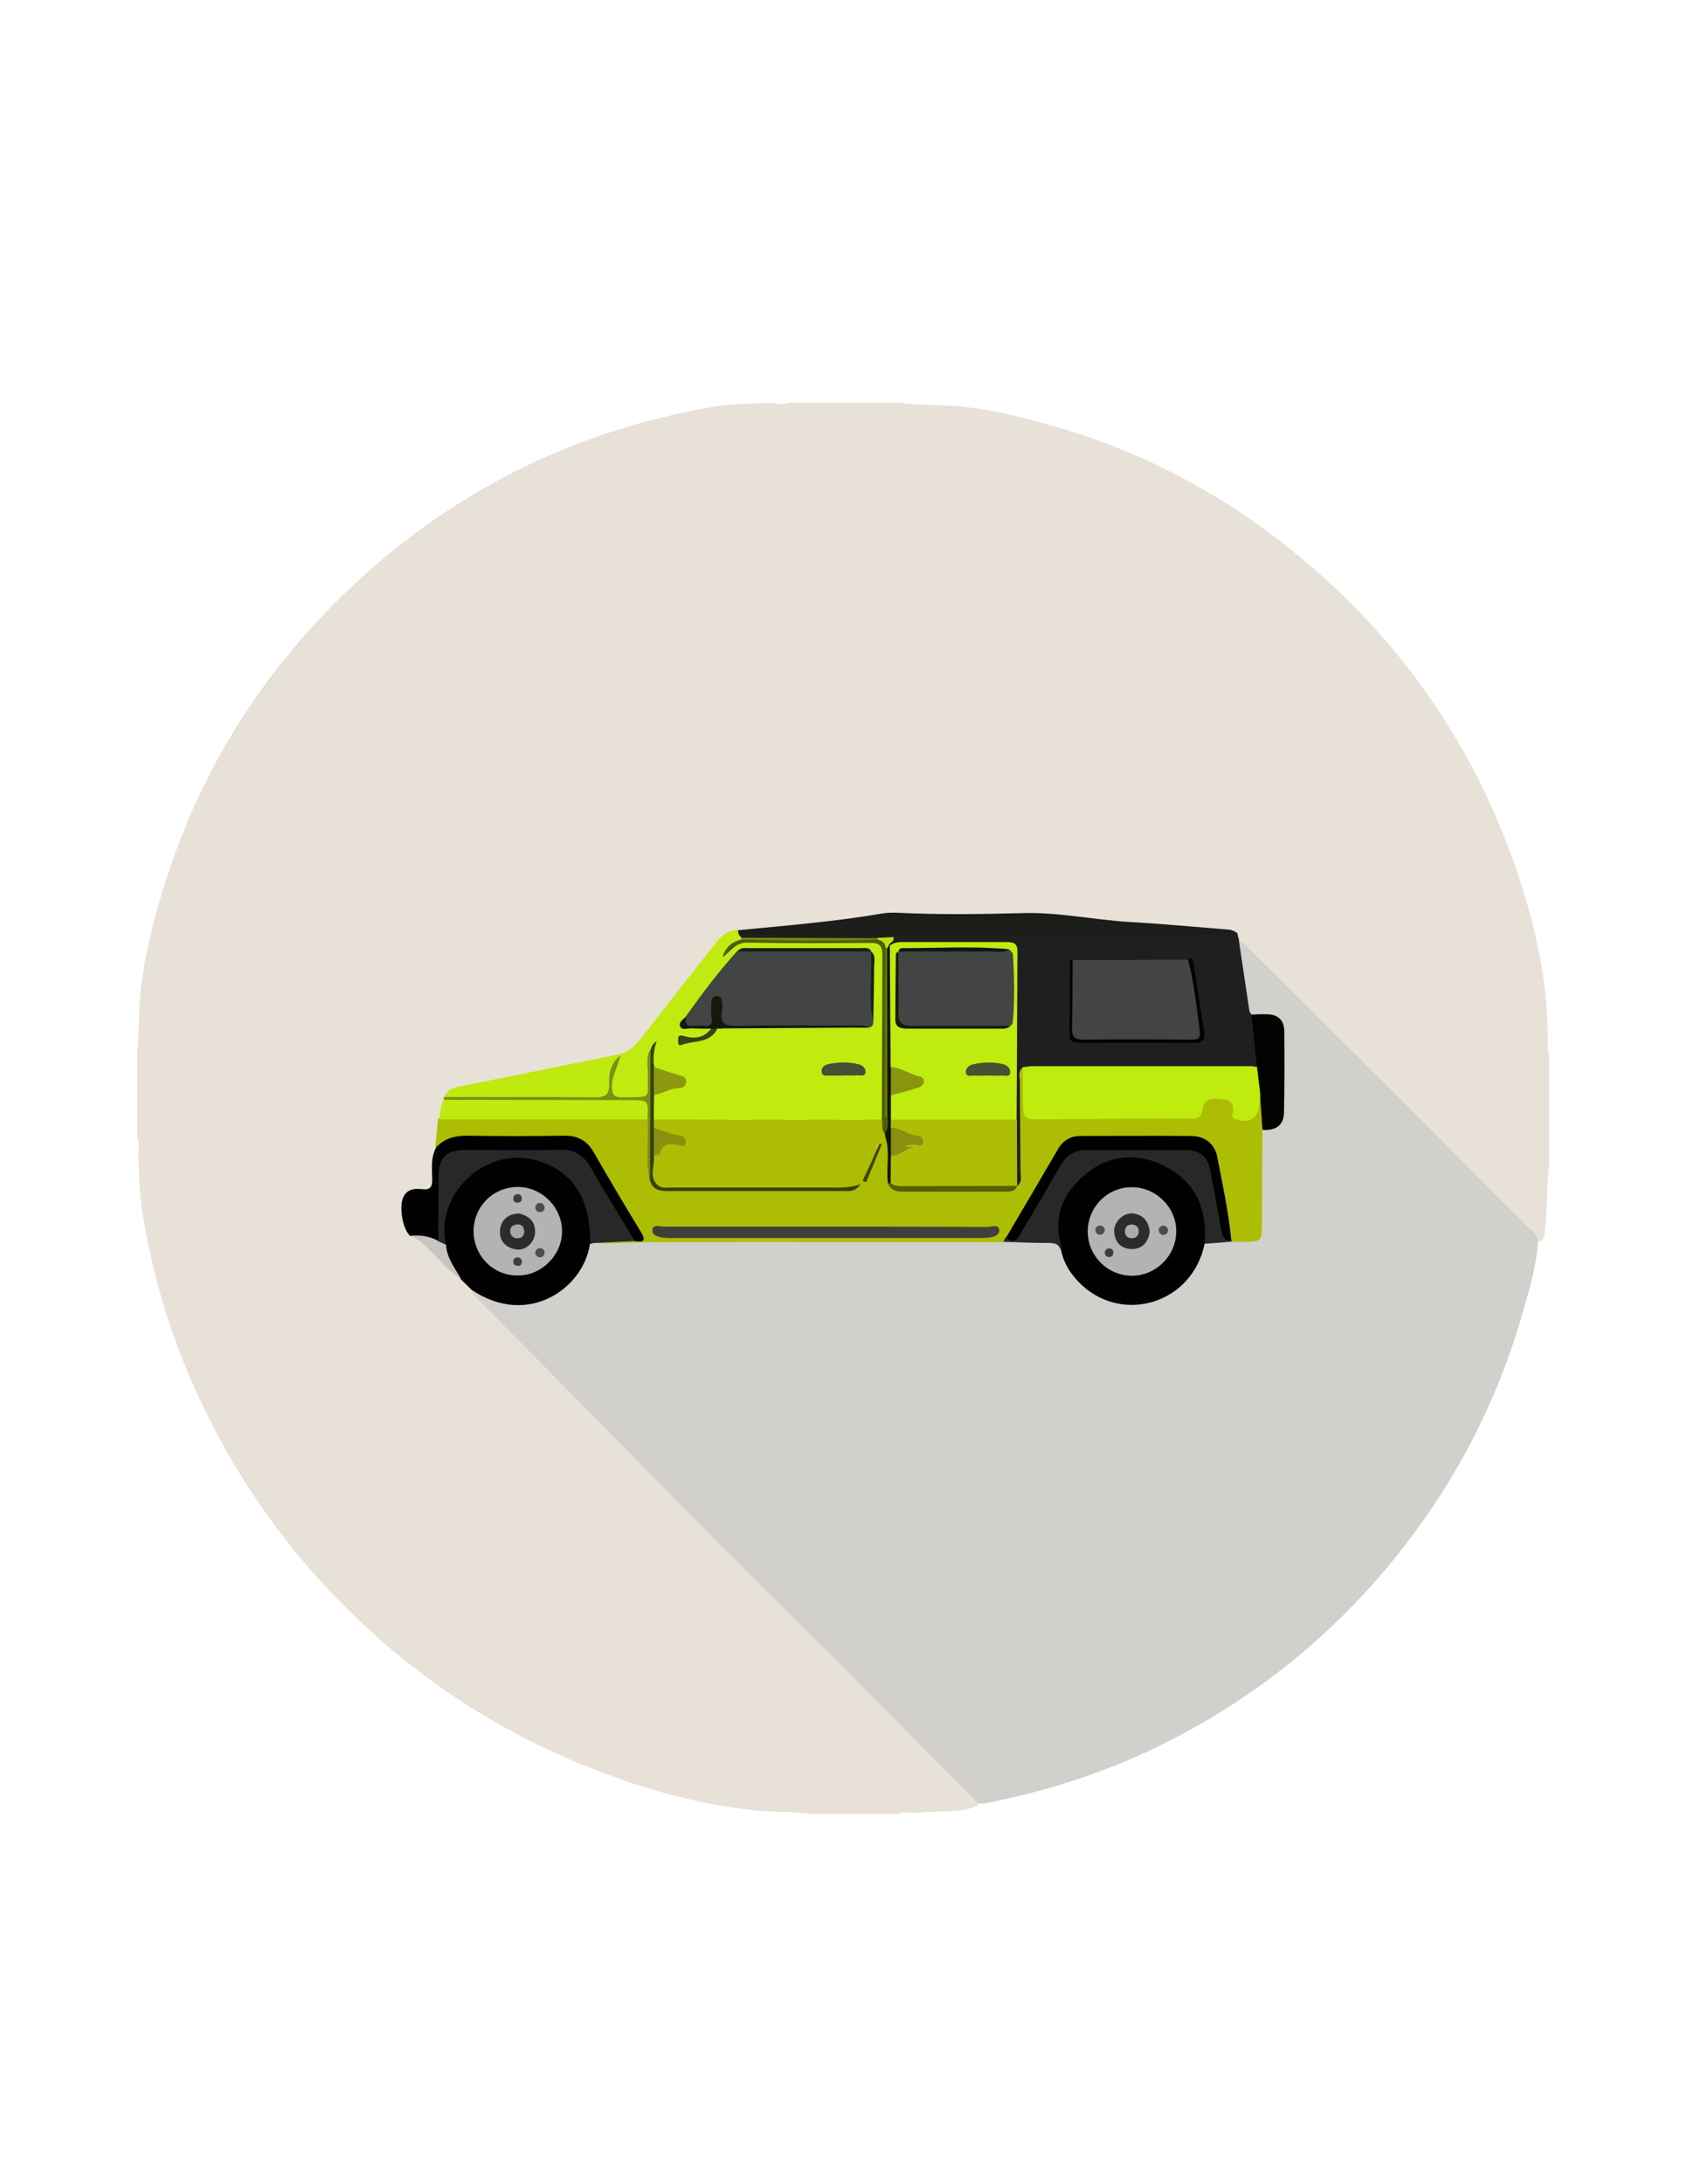 <?xml version="1.0" encoding="utf-8"?>
<!-- Generator: Adobe Illustrator 19.0.0, SVG Export Plug-In . SVG Version: 6.00 Build 0)  -->
<svg version="1.1" id="Calque_1" xmlns="http://www.w3.org/2000/svg" xmlns:xlink="http://www.w3.org/1999/xlink" x="0px" y="0px"
	 viewBox="0 0 612 792" style="enable-background:new 0 0 612 792;" xml:space="preserve">
<style type="text/css">
	.st0{fill:#E8E1D8;}
	.st1{fill:#D2D0CC;}
	.st2{fill:#ADBD04;}
	.st3{fill:#1E1F1E;}
	.st4{fill:#010101;}
	.st5{fill:#1C1C19;}
	.st6{fill:#BFEA10;}
	.st7{fill:#C0E90F;}
	.st8{fill:#C0EA10;}
	.st9{fill:#799014;}
	.st10{fill:#C7C5C1;}
	.st11{fill:#282828;}
	.st12{fill:#020201;}
	.st13{fill:#C1EB0F;}
	.st14{fill:#C0EB0F;}
	.st15{fill:#3F403A;}
	.st16{fill:#ADBE04;}
	.st17{fill:#394006;}
	.st18{fill:#565E03;}
	.st19{fill:#151802;}
	.st20{fill:#3E4403;}
	.st21{fill:#434444;}
	.st22{fill:#030303;}
	.st23{fill:#738C0A;}
	.st24{fill:#BBE40E;}
	.st25{fill:#B3B3B3;}
	.st26{fill:#4C5D07;}
	.st27{fill:#15180C;}
	.st28{fill:#8D9710;}
	.st29{fill:#474D34;}
	.st30{fill:#1B1C1C;}
	.st31{fill:#384117;}
	.st32{fill:#1B1C1B;}
	.st33{fill:#8A910F;}
	.st34{fill:#8B9411;}
	.st35{fill:#888F11;}
	.st36{fill:#697E08;}
	.st37{fill:#494F32;}
	.st38{fill:#16190C;}
	.st39{fill:#141414;}
	.st40{fill:#2C2C2C;}
	.st41{fill:#4C4C4B;}
	.st42{fill:#4C4C4C;}
	.st43{fill:#3D3D3D;}
	.st44{fill:#3E3E3E;}
	.st45{fill:#A6A6A6;}
	.st46{fill:#ACACAC;}
</style>
<g>
	<path class="st0" d="M286,146c13.3,0,26.7,0,40,0c7,1,14.2,0.8,21.3,1.3c11.9,1,23.3,3.9,34.6,7.1c28.5,8.1,54.7,21.1,78.4,38.7
		c45.6,34,76.9,78.2,93.2,132.9c5.2,17.5,8.3,35.2,8,53.5c0,0.8-0.1,1.7,0.5,2.4c0,13.3,0,26.7,0,40c-0.9,7.8-0.6,15.7-1.5,23.5
		c-0.2,1.5,0,3-1,4.2c-2.4,1.6-3.3-0.7-4.4-1.9c-35.6-35.8-71.5-71.2-107-107.2c-0.7-0.8-1.3-1.6-2.4-1.8
		c-16.3-1.8-32.8-1.9-49.1-3.7c-10.5-1.2-21.1-2.9-31.8-2.1c-10.1,0.8-20.2,0.8-30.3,0c-13.2-1.1-26.1,2.2-39.1,3.5
		c-8.6,0.8-17.2,1-25.7,2c-4.8-0.2-7.6,2.9-10.2,6.2c-8.2,10.7-16.7,21.1-24.9,31.8c-2.6,3.4-5.4,6.4-9.9,7
		c-10.9,3.3-22.1,4.9-33.2,7.1c-8,1.6-16,3-24,5c-1.8,0.4-3.6,0.7-4.6,2.5c-0.2,0.4-0.4,0.9-0.6,1.4c-0.6,2.4-1.5,4.7-1.7,7.2
		c0.7,3.2-1.4,6.2-1,9.4c-0.9,3.5-1.3,7.1-1.1,10.8c0.1,2.8-0.9,4.7-3.9,5.5c-7.3,2.2-8.8,6.5-5.1,13.6c7,4.6,11.7,11.6,18.2,16.6
		c1.8,1.2,3.3,2.8,4.5,4.5c2,3.1,5,5.4,7.5,7.9c15.2,14.9,30.3,29.9,45,45.3c40.9,42.6,83.4,83.6,124.9,125.7
		c1.4,1.4,2.9,2.7,4.1,4.3c1.1,1.5,2.4,3,0.4,4.8c-6.6,2.6-13.7,1.4-20.5,2.3c-2.6,0.3-5.3-0.6-7.8,0.5c-10.3,0-20.7,0-31,0
		c-7.1-1-14.2-0.6-21.3-1.4c-23.4-2.5-45.6-9.3-67.2-18.6c-23.4-10.1-44.9-23.4-64.4-39.8c-24.9-21.1-45.4-45.8-61.2-74.4
		c-14.4-26.1-24.2-53.7-28.9-83.1c-1.2-7.2-1.4-14.5-1.6-21.9c-0.1-2,0.6-4-0.5-5.9c0-10.3,0-20.7,0-31c0.9-7.1,0.5-14.2,1.2-21.3
		c1.4-13.5,4.7-26.5,8.7-39.4c13.7-43.8,37.8-81,71.7-111.7c36.4-33,79.1-53.6,127.6-61.8c7-1.2,14.2-1.2,21.4-1.4
		C282.4,146.4,284.3,147,286,146z"/>
	<path class="st1" d="M558,450c-0.6,8.7-3,17-5.4,25.3c-9.8,34.5-26.3,65.5-49.4,93.1c-21.9,26.1-48,46.9-78.1,62.4
		c-21.3,11-44.1,18.5-67.7,23.1c-0.8,0.2-1.7,0-2.5,0.1c-13.1-13.2-26.2-26.5-39.3-39.7c-28.3-28.4-57-56.5-85-85.2
		c-19-19.5-38.2-38.7-57.3-58.1c-0.9-0.9-2-1.8-2.2-3.2c2-0.9,3.5,0.4,5.1,1.1c14,6.3,28.5,0.8,34.9-13.2c0.9-1.9,1.3-4.2,3.3-5.4
		c0.6-0.2,1.1-0.4,1.7-0.5c49-2,98.1-0.8,147.2-1.1c4.5,1.8,9.1,0.2,13.7,0.5c2.9,0.2,6-0.1,8.2,2.5c1.2,1.4,1.5,3.3,2.4,4.9
		c5,9.6,12.7,15.2,23.8,14.9c10.5-0.3,17.6-5.9,22.1-15.1c1.1-2.2,1.5-4.8,3.9-6.2c3.2-1.6,6.8,0.1,10-1.4c8.6-1.5,8.6-1.5,8.6-10.4
		c0-6.9,0-13.9,0-20.8c0-2.5-0.1-5,1.2-7.3c6.3-3.1,7.5-8.4,7-14.9c-0.4-5.9,0-11.9-0.1-17.9c-0.1-6.1-0.7-6.7-6.6-7.6
		c-1.3-0.2-2.6-0.4-3.8-1.1c-1.4-1-2.1-2.5-2.5-4.1c-1.5-6.7-2.4-13.6-3.2-20.5c-0.2-1.5-0.2-3,1.1-4.1c14.6,14.5,29.3,29,43.9,43.5
		c20.5,20.4,40.9,40.9,61.3,61.4C555.9,446.4,557.8,447.6,558,450z"/>
	<path class="st2" d="M458,409.7c-0.1,11.1-0.2,22.1-0.2,33.2c0,7.4,0,7.4-7.4,7.4c-1.2,0-2.3,0-3.5,0c-0.2-0.2-0.4-0.3-0.7-0.5
		c-3.1-6.9-3.3-14.4-4.7-21.7c-2.6-13.2-3.7-14.4-17.2-14.4c-8.6,0-17.3,0.5-25.9-0.1c-8-0.6-13,2.2-16.8,9.4
		c-4.8,8.9-9.8,17.7-15.6,26.1c-0.5,0.7-1.3,1-2.1,1.3c-41.9,0-83.8-0.1-125.7,0c-7.6,0-15.3,0.7-22.9,0.3c0.2-2.7,2.5-2.2,4-2.4
		c3.1-0.4,6.2-0.2,9.3,0.1c2.2-0.5,1.5-1.8,0.8-3c-5.3-9.3-10.6-18.5-16.4-27.5c-1.9-2.9-4.7-4.1-8.1-4.2c-12.5-0.1-25,0.1-37.5-0.1
		c-3.5,0-6.1,2.7-9.5,2.4c0.3-3.4,0.7-6.8,1-10.2c1.8-1.9,4.2-1.9,6.5-1.9c21,0,41.9,0,62.9,0c2.2,0,4.3,0,6.2,1.3
		c2,1.8,1.4,4.2,1.6,6.5c0.3,5.2-0.8,10.5,0.8,15.7c0.5,3.3,2.4,4.1,5.6,4.1c19.8-0.1,39.6-0.1,59.4-0.1c1.6,0,3.3-0.3,5.1,0.2
		c0.5,0-0.4-1.1-0.2-0.5c-22.5,0.5-45.1,0.2-67.6,0.2c-0.6-0.4-1.2-0.9-0.6-1.6c8.3-8.6,15.9-17.8,25.5-25c2.6-0.7,5.2-0.8,7.8,0.2
		c3,2.5,1.2,4.7-0.5,6.7c-3.6,4.1-7.7,7.8-11.5,11.7c-1.3,1.3-2.8,2.3-3.7,4.4c2.9,1.3,4.6-0.2,6.3-2.1c5.5-6.2,11.6-11.8,17.4-17.7
		c1.3-1.3,2.6-2.6,4.4-3.2c2.6-0.7,5.1-0.8,7.6,0.2c3,2.5,1.2,4.7-0.6,6.7c-3.7,4.1-7.7,7.8-11.5,11.7c-1.2,1.3-2.8,2.3-3.6,4.4
		c2.9,1.3,4.6-0.2,6.3-2.1c5.5-6.2,11.6-11.8,17.4-17.7c1.3-1.3,2.6-2.6,4.4-3.2c2.6-0.7,5.1-0.8,7.6,0.2c3,2.6,1.1,4.8-0.7,6.8
		c-3.8,4.2-8,8-11.9,12.1c-1.1,1.1-2.7,2-3,3.9c2.7,1.2,4.4-0.2,6-2c2.8-3.3,5.9-6.4,9.1-9.2c2-1.7,4.1-3.6,7.1-1.9
		c-0.2,4.4-3.8,7.5-4.3,11.8c0.5-4.4,4.3-7.7,4.5-12.2c0.3-1.4,0.8-2.7,2.7-2.3c2,1.6,1.4,3.8,1.6,5.9c0.2,3.4-0.5,6.9,0.9,10.1
		c0.8,2.4,2.7,2.6,4.8,2.6c11.2,0,22.4,0,33.6,0c1.9,0,3.7-0.1,4.6-2.2c1.1-2.2,1.2-4.5,1.2-6.8c0-9.5-0.1-19,0-28.5
		c0-2.1-0.5-4.4,1.4-6.1c3,0.2,2.4,2.6,2.7,4.4c0.3,2.8,0.1,5.6,0.2,8.5c0,2.8,1,4.4,4.1,4.4c17.8-0.2,35.6,0.2,53.4-0.2
		c1.9,0,3.3-0.7,4.5-2.4c4.7-6.4,9.7-6.3,13.8,0.4c1.1,1.8,2.6,1.9,4.2,1.9c2,0,2.2-1.6,2.5-3.1c0.4-1.5,0.2-3.5,2.4-3.9
		C461,401,460.8,405.4,458,409.7z"/>
	<path class="st3" d="M371,387.1c-1.8,1.4-1,3.4-1,5.1c0,10.8,0.2,21.5,0.2,32.3c0,1.9,0.8,4-1.1,5.5c-0.2-0.2-0.5-0.4-0.7-0.6
		c-2.4-7.7-1.1-15.6-1-23.4c-0.5-10.9-0.4-21.8,0-32.7c0.3-8.5,0.2-16.9,0.1-25.4c0-2.8-1.5-4.3-4.3-4.3
		c-12.9,0.2-25.9-0.5-38.8,0.4c-0.6,0.1-1.1,0-1.7-0.2c-1.4-1.3-1-2,1.2-2.6c-2.7,0.1-5,0.5-7.3,0.4c-13.8,0-27.7,0-41.5,0
		c-2,0-4,0.2-5.9-0.5c-0.8-0.6-1.8-1.1-0.8-2.3c7.7-1.7,15.5-1.5,23.3-1.5c42.7-0.3,85.5-0.2,128.2-0.1c9.5,0,18.9,1.3,28.3,0.7
		c1.1,0.4,0.7,1.5,1.1,2.2c1.2,8.3,2.5,16.6,3.7,24.8c0.2,1.1,0.1,2.3,1.2,3.1c2.9,6.4,5.2,12.8,1.8,19.8c-1.7,1.2-3.7,1.3-5.7,1.3
		c-24.2,0-48.4,0-72.6,0C375.2,389,372.9,388.9,371,387.1z"/>
	<path class="st4" d="M214,451.1c-2.2,15.8-22.3,30.5-42.9,16.6c-1.3-1.3-2.6-2.5-3.9-3.8c-3.6-3.5-6.8-7.4-7.2-12.8
		c-2.4-14.1,6.5-28.3,20.1-31.9c14.1-3.7,29.7,4.3,34.3,17.9C216.1,441.7,216.8,446.5,214,451.1z"/>
	<path class="st5" d="M448.1,337.8c-1.9,2.1-4.4,1.2-6.6,1.2c-57.8,0.1-115.7,0-173.5,0c-0.5,0.2-0.9,0.1-1.1-0.3
		c-0.2-0.7,0.3-1.1,0.8-1.4c17.6-1.7,35.1-3.1,52.6-6.1c1.9-0.3,4-0.3,6-0.2c14.8,0.7,29.6,0.5,44.5,0.1c13-0.4,25.8,2.4,38.8,3.2
		c12.1,0.7,24.2,1.8,36.3,2.8C446.6,337.1,447.3,337.5,448.1,337.8z"/>
	<path class="st4" d="M158.2,416.1c3-3.3,6.7-4.3,11.1-4.3c11.8,0.2,23.6,0.2,35.3,0c5-0.1,8.4,1.8,10.9,6.2
		c5.5,9.6,11.2,19.2,17,28.7c2.2,3.6,0.5,3.8-2.4,3.3c-2.6-1.1-4.2-3.2-5.6-5.5c-4.1-6.9-8.2-13.7-12.3-20.6c-2.1-3.5-4.9-5-9-5.1
		c-11.2-0.3-22.3-0.1-33.5,0.1c-7,0.1-8.9,2.1-9.1,9c-0.1,7.5-0.3,14.9-1.5,22.3c-3.9,1.6-6.7-2.1-10.3-2
		c-2.9-2.7-4.2-11.2-2.3-14.5c1.5-2.6,4-2.8,6.5-2.5c3.2,0.4,3.9-0.9,3.8-3.9C156.7,423.5,156.3,419.6,158.2,416.1z"/>
	<path class="st6" d="M161.1,397.9c1-2.7,3.2-3.5,5.8-4c19.4-3.8,38.8-7.8,58.1-11.7c0.3,0.6,0.3,1.2,0.1,1.8
		c-1.5,3.4-2.6,6.8-2.7,10.5c-0.1,3.3-1.8,4.8-5,4.8c-17.4,0.1-34.8,0.1-52.3,0C163.6,399.4,162.2,399.1,161.1,397.9z"/>
	<path class="st7" d="M234.9,405.9c-25.2,0-50.4,0-75.6,0c0.6-2.3,0.3-4.8,1.6-7c5.8-0.9,11.6-0.3,17.4-0.4
		c12.6-0.1,25.2-0.1,37.8,0c4.8,0,9.5-1.4,14.3-1C236.3,398,237.8,400.5,234.9,405.9z"/>
	<path class="st8" d="M225,382.7c0-0.2,0-0.3,0-0.5c3.4-1,5.7-3.3,7.8-6c8.8-11.3,17.6-22.5,26.4-33.7c2.2-2.8,4.5-5.4,8.5-5.3
		c0.1,0.6,0.2,1.2,0.3,1.8c0.3,0.3,0.7,0.7,1,1c0.2,0.2,0.3,0.5,0.3,0.8c0,0.3-0.1,0.4-0.1,0.4c-2.4,1.8-5.2,3.4-6.2,6.6
		c-8.1,10.3-15.7,21.1-24.1,31.2c-1.3,0.9-1.7,2.4-2.2,3.8c-0.5,3.7-0.2,7.3-0.3,11c0,3.2-1.1,5.1-4.7,4.7c-1.1-0.1-2.3,0-3.5,0
		c-7.1,0-8.3-1.5-6.4-8.5C222.5,387.5,223.5,385,225,382.7z"/>
	<path class="st9" d="M225,382.7c-0.6,3.9-3.1,7.2-3,11.3c0.1,2.6,0.5,3.9,3.5,3.9c11.7-0.2,9.2,0.9,9.5-8.9
		c0.1-2.7-0.8-5.6,0.8-8.2c1.7,1.3,1.6,3.2,1.6,5c0.1,12.4,0.1,24.9,0,37.3c0,1.8,0.1,3.7-1.7,4.9c-1.7-7.3-0.2-14.8-0.8-22.2
		c0.3-6.9,0.3-6.9-6.3-6.9c-22.6,0-45.1-0.1-67.7-0.1c0.1-0.3,0.1-0.7,0.2-1c18.3,0,36.6-0.1,54.9,0.1c4,0,5.1-1.3,5-5.1
		C220.8,389.1,221.7,385.4,225,382.7z"/>
	<path class="st10" d="M149,448.1c3.5-0.3,6.9,0.1,10,1.9c1.4-0.6,2.2,0.2,2.8,1.3c0.3,4.9,3.2,8.5,5.5,12.5
		c-4.5-2.6-7.6-6.9-11.3-10.4C153.9,451.4,151.8,449.3,149,448.1z"/>
	<path class="st4" d="M437,451c-4.4,21.4-29.1,29.1-44.4,15.1c-3.8-3.5-6.7-7.7-7.7-13c-8.3-11.7,4.2-31.5,19.7-34.3
		c14.6-2.6,28.4,5.2,32.9,19.3C438.9,442.4,440,446.8,437,451z"/>
	<path class="st11" d="M437,451c1.1-13.1-3.6-23.2-15.8-28.8c-9.3-4.2-18.7-3.3-26.8,3.1c-8.4,6.6-12.5,15.3-9.5,26.3
		c0.1,0.5,0,1,0,1.5c-0.8-2-2.3-2.4-4.4-2.4c-5.5,0-11-0.2-16.5-0.4c0.2-0.5,0.4-1,0.7-1.5c2.9-0.4,3.9-2.8,5.2-4.9
		c4.2-7,8.4-14,12.5-21.1c3.1-5.3,7.4-7.8,13.5-7.7c10.8,0.2,21.7-0.1,32.5,0.1c7.7,0.1,10.3,2.2,12.3,9.7
		c1.7,6.4,2.6,12.9,3.7,19.5c0.4,2,1,3.8,2.2,5.4c0.2,0.1,0.3,0.3,0.3,0.4C443.7,450.5,440.3,450.8,437,451z"/>
	<path class="st11" d="M161.8,451.4c-0.9-0.4-1.9-0.9-2.8-1.3c0-8,0-16,0.1-24c0.1-6.3,2.8-9,9.2-9.1c11.5-0.1,23,0.2,34.5-0.1
		c5.6-0.2,8.9,1.9,11.6,6.6c5.1,9,10.6,17.7,15.9,26.5c-4.9,0.2-9.8,0.5-14.7,0.7c-0.5,0.1-1,0.2-1.5,0.4
		c0.1-16.8-6.3-26.6-19.8-30.4C176.2,415.5,157.5,433.2,161.8,451.4z"/>
	<path class="st12" d="M456,386.9c-0.7-6.3-1.3-12.7-2-19c2-0.1,4-0.2,5.9-0.1c3.7,0.1,5.9,2.1,6,5.9c0.1,9.9,0.1,19.9-0.1,29.8
		c-0.1,4.8-3.3,6.5-7.8,6.2c-0.3-4.3-0.6-8.6-0.9-13C454.5,393.7,454.1,390.5,456,386.9z"/>
	<path class="st13" d="M238.1,377.8c6.6-8.5,13.2-17,19.8-25.5c1.3-1.7,2.7-3.3,4.1-5c2.6-4.7,6.6-6.4,12-6.3
		c13.8,0.2,27.6,0,41.4,0.1c4.8,0,6,1.1,6,5.9c0.1,18.5,0.1,36.9,0,55.4c0,1.3-0.1,2.7-1,3.8c-2.5,2-5,1.9-7.5-0.1c-3,0-6,0-9,0
		c-3.7,2-7.3,3-11,0c-3,0-6,0-9,0c-3.7,2-7.3,3-11,0c-3,0-6,0-9,0c-1.6,0.9-3.2,1.8-5.1,1.8c-5.9,0-11.8,0-17.7-0.1
		c-1.4,0-3-0.2-4.1-1.3c-1.2-2.7-0.3-5.6-0.6-8.4c1.4-4.5,6-3.8,9.5-5.7c-3-2.7-8-1.8-9.5-6.1C236.6,383.4,235.9,380.3,238.1,377.8z
		"/>
	<path class="st14" d="M456,386.9c0.4,3.3,0.8,6.6,1.2,9.8c-0.1,1-0.3,2-0.3,3c-0.2,5.8-3.6,8.1-9.1,5.9c-1-0.4-0.8-0.9-0.6-1.9
		c0.5-2.3-0.2-4.9-2.7-5c-2.9-0.1-7.5-1.5-8.2,3.2c-0.6,4.2-2.6,3.8-5.7,3.7c-17.4-0.1-34.9,0.2-52.3,0.3c-7.1,0-7.1,0-7.2-7.4
		c0-3.8,0-7.7-0.1-11.5c1.1-0.1,2.3-0.4,3.4-0.4c26.5,0,53.1,0,79.6,0C454.7,386.7,455.3,386.8,456,386.9z"/>
	<path class="st4" d="M446.7,449.9c-3,0.1-3.3-2.1-3.7-4.3c-1.3-7.2-2.6-14.3-4-21.5c-0.9-4.8-3.9-7.1-8.7-7.1
		c-12.1,0-24.3,0.1-36.4,0c-4.1,0-6.9,1.8-8.9,5.2c-4.6,7.9-9.2,15.8-13.9,23.6c-1.3,2.2-2.3,5.8-6.2,3.1
		c6.3-10.7,12.6-21.4,18.9-32.2c1.8-3.1,4.5-4.8,8.2-4.8c13.3,0,26.6-0.1,39.9,0c4.9,0,8.5,2.5,9.6,7.2
		C443.5,429.3,445.7,439.5,446.7,449.9z"/>
	<path class="st15" d="M300,444.8c19.5,0,39,0,58.4,0.1c1.4,0,3.9-1.1,4.1,1.1c0.2,2-2.2,2.6-4.1,2.8c-1.2,0.1-2.3,0.1-3.5,0.1
		c-36.6,0-73.3,0-109.9,0c-1.3,0-2.7,0.1-4-0.1c-2-0.2-4.6-0.7-4.3-3c0.2-2,2.8-1,4.3-1C260.7,444.8,280.3,444.8,300,444.8z"/>
	<path class="st16" d="M237.2,405.9c8.9,0,17.9,0,26.8,0.1c-6.2,6.4-12.3,12.8-18.7,19.1c-1.9,1.9-2.3,5.9-6.5,4.9
		c-2.3-0.1-2.3-1.8-2.3-3.4c0-2.2,0-4.5,0-6.7c1.7-3.6,3.6-7.1,8.7-6.5c-3.3-1.1-6.8-1.3-8.6-4.7
		C236.6,407.7,236.2,406.7,237.2,405.9z"/>
	<path class="st16" d="M313,406c2.3,0,4.5,0,6.8-0.1c2,1,1.5,3,1.8,4.7c0,0.5-0.2,1-0.6,1.3c-0.3,0.9-0.6,1.8-0.9,2.7
		c-0.2,0.8-0.6,0.9-1.1,0.3c-7.6,1.2-11.2,7.5-15.3,12.6c-3.1,3.8-6.3,2.4-9.3,2c-2-0.3-0.2-2.1,0.6-2.9c5-5.1,10.1-10.1,15.1-15.2
		C311.6,409.9,313.3,408.5,313,406z"/>
	<path class="st16" d="M293,406c3.7,0,7.3,0,11,0c-6.5,6.6-13.3,13-19.3,20.1c-2.6,3-4.8,4.5-8.6,3.9c-0.9-0.1-2.2,0.2-2.6-1
		c-0.4-1.1,0.6-1.8,1.3-2.5c5-5.1,10.1-10.1,15.1-15.1C291.6,409.9,293.3,408.5,293,406z"/>
	<path class="st16" d="M273,406c3.7,0,7.3,0,11,0c-6.5,6.6-13.3,13-19.3,20.1c-2.6,3-4.8,4.5-8.6,3.9c-0.9-0.1-2.2,0.2-2.6-1
		c-0.4-1.1,0.6-1.8,1.3-2.5c5-5.1,10.1-10.1,15.1-15.1C271.6,409.9,273.3,408.5,273,406z"/>
	<path class="st17" d="M237.2,405.9c0,1,0,2,0,3c2.5,3.4,1.9,6.8,0,10.2c0.5,3.6-2.1,7.8,1.7,10.9c1.5,1,3.2,0.6,4.9,0.6
		c19,0,38,0,56.9,0c3.6,0,7.2,0.3,11.5-1.2c-2,2.8-4,2.5-5.9,2.5c-21.3,0-42.6,0-63.9,0c-3,0-5.7-0.5-6.6-3.9
		c0.1-15.7,0.1-31.5,0.2-47.2c0.3-1.3,0.9-2.5,2.2-3.2c-1,3-1.4,6-0.9,9.1c2.4,3.4,2.4,6.8,0,10.2
		C237.2,400.1,237.2,403,237.2,405.9z"/>
	<path class="st18" d="M369,430c-0.8,2.3-2.8,2-4.5,2.1c-12.3,0-24.6,0-36.8,0c-2.5,0-4.6-0.4-5.6-3.1c0.5-0.4,1.1-0.7,1.7-0.9
		c12.9-0.1,25.8,0,38.8,0C364.9,428,367.2,428.2,369,430L369,430z"/>
	<path class="st19" d="M323.1,429c-0.3,0-0.7,0-1,0c-0.7-5.7,0.9-11.4-1-17c0-0.3-0.1-0.6-0.1-0.9c-0.1-2.1,0.2-4.1,0.1-6.2
		c0.1-20.1-0.2-40.2,0.2-60.4c0.2-0.6,0.5-1.2,1.1-1.5c0.2,0,0.4,0,0.6,0c1.1,0.9,1.6,2.1,1.5,3.5c-0.3,13.3,0.8,26.7,0.3,40
		c0.2,3.4,0.5,6.8-0.1,10.2c0.3,3,0.5,6,0,9c0,1.2,0,2.4,0,3.6c0.5,3.3,0.4,6.6,0,9.9C324.9,422.6,325.8,426.1,323.1,429z"/>
	<path class="st20" d="M318.9,415c0.4-0.1,0.8-0.2,1.1-0.3c-1.9,4.7-3.9,9.3-5.8,14c-0.4-0.2-0.8-0.3-1.3-0.5
		C315,423.8,317,419.4,318.9,415z"/>
	<path class="st14" d="M323.2,406c0-3,0-5.9,0-8.9c2-3,5.6-3.1,8.9-4.6c-2.7-2.7-7-2.4-9-5.6c-0.1-14.7-0.2-29.3-0.3-44
		c1.3-1.1,2.9-1.3,4.6-1.3c12.3,0,24.6,0,37,0c2.4,0,4.8-0.2,4.7,3.4c-0.1,20.3-0.2,40.6-0.3,60.9c-1.6,1.7-3.8,2-6,1.9
		c-11.4-0.2-22.9,0.3-34.3-0.2C326.7,407.6,324.6,407.7,323.2,406z"/>
	<path class="st21" d="M389.1,348.1c14,0,27.9-0.1,41.9-0.1c1.1-0.1,1.3,0.6,1.5,1.5c1.3,8.2,2.5,16.4,3.7,24.6
		c0.4,2.9-0.6,3.4-3.1,3.4c-13.8-0.1-27.6,0-41.4,0c-1.5,0-3.2,0.1-3.1-2.1C388.9,366.3,387.7,357.1,389.1,348.1z"/>
	<path class="st16" d="M323.2,406c15.2,0,30.5,0,45.7,0c0,8,0.1,16,0.1,24c-13.6,0-27.1,0.1-40.7,0.1c-1.8,0-3.7,0.1-5.2-1.1
		c0-3.3,0.1-6.6,0.1-9.9c0.7-0.9,1.5-1.7,2.6-2.2c1.1-0.4,2.2-0.5,3.4-0.3c-0.2,0.4-2.4-0.6-2.3-1c0.6-2.1,2.6-1.6,4.2-2.3
		c-2.9-1.2-6.1-1.6-8-4.3C323.2,407.9,323.2,406.9,323.2,406z"/>
	<path class="st22" d="M389.1,348.1c0,8.2,0,16.3-0.2,24.5c-0.1,3.1,0.8,4.5,4.2,4.4c13-0.2,26-0.1,39,0c2.8,0,3.5-0.6,3.1-3.7
		c-1.2-8.5-2-17-4.2-25.3c1.2-1,1.8-0.3,1.9,0.9c1.4,8.5,2.7,17,4,25.5c0.4,2.4-0.7,3.7-3.3,3.7c-14.2-0.1-28.3,0-42.5,0
		c-1.6,0-3.1-0.4-3.1-2.4c0-9.1,0.1-18.3,0.2-27.4C388.3,348.2,388.8,348.1,389.1,348.1z"/>
	<path class="st23" d="M268.8,340.8c0.1-0.3,0.2-0.5,0.2-0.8c16.4,0.1,32.7,0.1,49.1,0.2c0.1,0.8-0.2,1.2-1,1.3
		c-14.9,0.1-29.7,0-44.6,0C271.3,341.5,269.9,341.9,268.8,340.8z"/>
	<path class="st24" d="M318.3,340.7c0-0.2,0-0.4-0.1-0.6c1.9-0.1,3.9-0.2,5.9-0.3c0.5,1.9-1.6,1.9-1.7,3.1c-0.2,0.3-0.3,0.6-0.5,0.9
		c-0.3,0.4-0.6,0.5-1,0.3C320.5,342.5,318.9,342,318.3,340.7z"/>
	<path class="st25" d="M171.8,446.3c0.1-8.8,7-15.8,15.9-15.9c8.8-0.1,16.3,7.4,16.2,16.2c-0.1,8.6-7.4,15.9-16,15.9
		C178.9,462.6,171.8,455.4,171.8,446.3z"/>
	<path class="st26" d="M318.3,340.7c1.7,0.3,2.8,1.2,3,3c0.6,18.9,0.1,37.9,0.3,56.8c0,1.8-0.4,3.7,0.4,5.4c0.3,1.8,0,3.6-1,5.2
		c-1.5-1.5-0.6-3.5-1.1-5.2c0.1-20,0.1-39.9,0.2-59.9c0-3-1.1-4.1-4.1-4.1c-15,0.1-29.9,0.2-44.9-0.1c-4.4-0.1-6.1,3.4-9,5.3
		c1-3.5,3.3-5.6,6.9-6.4C285.3,341.1,301.8,341.3,318.3,340.7z"/>
	<path class="st25" d="M394.6,446.4c0.1-9,7.5-16.2,16.4-15.9c8.7,0.2,15.9,7.6,15.7,16.2c-0.1,8.7-7.3,15.8-16,15.9
		C401.8,462.6,394.5,455.3,394.6,446.4z"/>
	<path class="st21" d="M316.8,371.1c-0.2,1-0.9,1.4-1.8,1.6c-16.5-0.5-32.9-0.2-49.4-0.1c-4.4,0-6.2-1.3-5.3-6.5
		c-0.9,2.6,0.3,5.6-2.2,6.1c-3,0.7-6.4,0.8-9.4-0.1c-2.1-0.7,0.3-2.4,0.2-3.7c5.8-8.1,11.8-16.1,18.5-23.5c6.1-1,12.2-0.5,18.3-0.4
		c10.1,0.1,20.2-0.6,30.3,0.4l0,0c1,6.7,0.2,13.5,0.5,20.2C316.6,367.1,316.2,369.1,316.8,371.1z"/>
	<path class="st27" d="M249,368.4c-1.2,4.8,2.4,3.4,4.7,3.5c2.2,0,5.3,1.1,4.4-3.4c-0.4-1.7,0-3.6,0-5.5c0.1-1.1,0.7-1.8,1.9-1.8
		c1.2,0,1.8,0.7,1.9,1.8c0.1,1,0.3,2,0.1,3c-1.3,5.7,1.6,6.1,6.3,6c13.8-0.3,27.6-0.1,41.4-0.1c1.8,0,3.7-0.4,5.3,0.7
		c-16.3,0.1-32.6,0.2-48.9,0.3c-2,0-4,0-6,0.1c-0.8,0.5-1.5,0.5-2.3,0c-2.3,0-4.6,0-6.9-0.1c-1.4-0.1-3.4,0.8-4.1-0.6
		C245.9,370.6,248,369.7,249,368.4z"/>
	<path class="st28" d="M237.2,397.1c0-3.4,0-6.8,0-10.2c3.1,1,6.1,2.1,9.2,3c1.1,0.3,2.3,0.4,2.5,1.9c0.2,1.7-1,2.7-2.3,2.7
		C243.1,394.6,240.4,396.5,237.2,397.1z"/>
	<path class="st29" d="M305.8,390c-1.5,0-3,0.1-4.4,0c-1.2-0.1-3,0.6-3.3-1.2c-0.3-1.7,1-2.7,2.6-3c3.6-0.7,7.2-0.8,10.8,0.1
		c1.4,0.4,2.5,1.3,2.5,2.7c-0.1,2.1-2,1.2-3.1,1.3C309.1,390.1,307.4,389.9,305.8,390z"/>
	<path class="st30" d="M316.1,345c-16.2,0-32.4,0-48.6,0c1.2-1.6,3-1.2,4.6-1.2c13.4,0,26.7,0,40.1,0
		C313.5,343.8,315.1,343.3,316.1,345z"/>
	<path class="st31" d="M257.9,373.1c0.8,0,1.5,0,2.3,0c-2.8,5.4-8.5,4.1-13,5.8c-1.4,0.6-1.2-1.1-1.2-2c0-1.6,0.6-1.6,2.2-1.2
		C251.8,376.7,255.3,376.5,257.9,373.1z"/>
	<path class="st32" d="M316.8,371.1c-1.8-8.7-0.4-17.4-0.8-26.1c2,1.7,1,4,1.1,6C317.1,357.6,316.9,364.3,316.8,371.1z"/>
	<path class="st33" d="M237.2,419.1c0-3.4,0-6.8,0-10.2c3,1.1,5.9,2.3,9.1,2.8c1.3,0.2,2.7,0.7,2.5,2.4c-0.3,2.3-1.8,1.2-3,1
		c-2.9-0.4-5.6-0.6-6.4,3.3C239.3,418.8,238,418.9,237.2,419.1z"/>
	<path class="st34" d="M323.2,386.9c3.8,0.3,6.9,2.6,10.5,3.5c2.2,0.5,1.8,3.1-0.4,3.9c-3.3,1.2-6.7,1.9-10.1,2.9
		C323.2,393.7,323.2,390.3,323.2,386.9z"/>
	<path class="st35" d="M323.2,408.9c3.4-0.1,6,2.5,9.3,2.9c1.4,0.1,2.7,0.8,2.3,2.5c-0.4,1.9-1.9,0.6-2.9,0.7
		c-1.3,0.1-2.5,0-3.8,0.8c1.2,0.1,2.5,0.2,3.7,0.3c-3.3-0.1-5.4,3.3-8.6,2.9C323.2,415.7,323.2,412.3,323.2,408.9z"/>
	<path class="st36" d="M321.9,405.9c-0.8-0.8-0.9-1.7-0.9-2.8c0.1-19.8,0.1-39.6,0.2-59.5c0.2,0.1,0.4,0.1,0.6,0.2
		C321.8,364.5,321.9,385.2,321.9,405.9z"/>
	<path class="st21" d="M366.1,344.2c0.5,0.6,1.3,1.3,1.4,1.9c0.4,8.2,0.7,16.5-0.1,24.7c0,0.4-0.5,0.8-0.8,1.2
		c-10.6,1.1-21.3,0.3-31.9,0.5c-10,0.2-9.2,0.7-9.1-9.1c0.1-6.1-0.6-12.3,0.4-18.4l0,0c9.6-1,19.2-0.2,28.8-0.4
		C358.5,344.4,362.3,344.9,366.1,344.2z"/>
	<path class="st37" d="M358.3,390c-1.5,0-3,0.1-4.5,0c-1.2-0.1-3.1,0.7-3.4-1c-0.3-1.6,1.1-2.7,2.7-3.1c3.6-0.8,7.3-0.9,10.9,0
		c1.4,0.4,2.5,1.4,2.5,2.8c-0.1,2.1-2,1.2-3.1,1.3C361.6,390.1,359.9,390,358.3,390C358.3,390,358.3,390,358.3,390z"/>
	<path class="st38" d="M325.9,344.9c0,7.5,0.1,14.9,0,22.4c-0.1,3.4,1.3,4.7,4.7,4.7c12-0.1,23.9,0,35.9,0c-1,1.1-2.4,1-3.7,1
		c-11.1,0-22.3,0-33.4,0c-2.3,0-4.6-0.2-4.6-3.2c0-8,0.1-15.9,0.2-23.9C325,345.6,325.6,345.3,325.9,344.9z"/>
	<path class="st39" d="M366.1,344.2c-2.1,1.5-4.5,0.8-6.8,0.8c-11.1,0.1-22.3,0-33.4,0c0.2-0.7,0.7-1.2,1.4-1.2
		C340.3,343.8,353.2,343,366.1,344.2z"/>
	<path class="st40" d="M188.4,440c3.5,1,5.9,2.9,5.7,7c-0.2,3.7-3.6,6.7-7.1,6c-3.8-0.7-6-3.3-5.6-7.1
		C181.9,442.1,184.5,440.1,188.4,440z"/>
	<path class="st41" d="M197.6,438c-0.2,0.9-0.7,1.6-1.6,1.5c-1.1,0-1.9-0.7-1.8-1.8c0.1-0.8,0.7-1.5,1.6-1.5
		C197,436.2,197.5,437,197.6,438z"/>
	<path class="st42" d="M197.6,454.2c-0.2,1-0.6,1.8-1.8,1.7c-0.9-0.1-1.5-0.7-1.6-1.5c0-1.2,0.7-1.8,1.8-1.8
		C196.9,452.6,197.4,453.2,197.6,454.2z"/>
	<path class="st43" d="M187.6,433c1-0.1,1.6,0.5,1.7,1.4c0.1,0.9-0.4,1.6-1.4,1.7c-1,0.1-1.7-0.4-1.7-1.4
		C186.1,433.8,186.7,433.2,187.6,433z"/>
	<path class="st43" d="M189.4,457.6c-0.2,0.9-0.6,1.5-1.7,1.4c-1-0.1-1.6-0.7-1.5-1.6c0-0.9,0.7-1.5,1.7-1.5
		C188.9,456,189.2,456.7,189.4,457.6z"/>
	<path class="st40" d="M417.1,446.7c-0.6,3.7-2.6,6.2-6.5,6.2c-3.8,0-6.2-2.4-6.4-6.3c-0.2-3.5,3.3-6.9,6.7-6.6
		C414.7,440.4,416.7,442.8,417.1,446.7z"/>
	<path class="st42" d="M400.8,446.1c-0.3,1.1-0.9,1.8-2,1.6c-0.8-0.1-1.4-0.8-1.4-1.7c0-0.9,0.6-1.5,1.5-1.6
		C400,444.4,400.7,445,400.8,446.1z"/>
	<path class="st42" d="M422,444.4c0.9,0.1,1.6,0.7,1.7,1.5c0.1,1.1-0.6,1.8-1.7,1.9c-0.9,0-1.5-0.7-1.6-1.5
		C420.2,445.2,420.9,444.6,422,444.4z"/>
	<path class="st44" d="M402.4,452.6c0.8,0.2,1.5,0.5,1.5,1.5c0,1.1-0.6,1.8-1.8,1.7c-0.9-0.1-1.3-0.8-1.3-1.7
		C400.9,453.1,401.6,452.8,402.4,452.6z"/>
	<path class="st45" d="M190.2,446.3c0,1.5-0.6,2.6-2.3,2.7c-1.6,0.1-2.6-0.8-2.8-2.3c-0.2-1.5,0.7-2.5,2.3-2.7
		C189.1,443.8,190,444.7,190.2,446.3z"/>
	<path class="st46" d="M410.6,444c1.6,0.1,2.5,1,2.5,2.5c0,1.5-0.9,2.5-2.5,2.5c-1.5,0-2.5-0.9-2.5-2.5
		C408.1,444.9,409,444.1,410.6,444z"/>
</g>
</svg>
